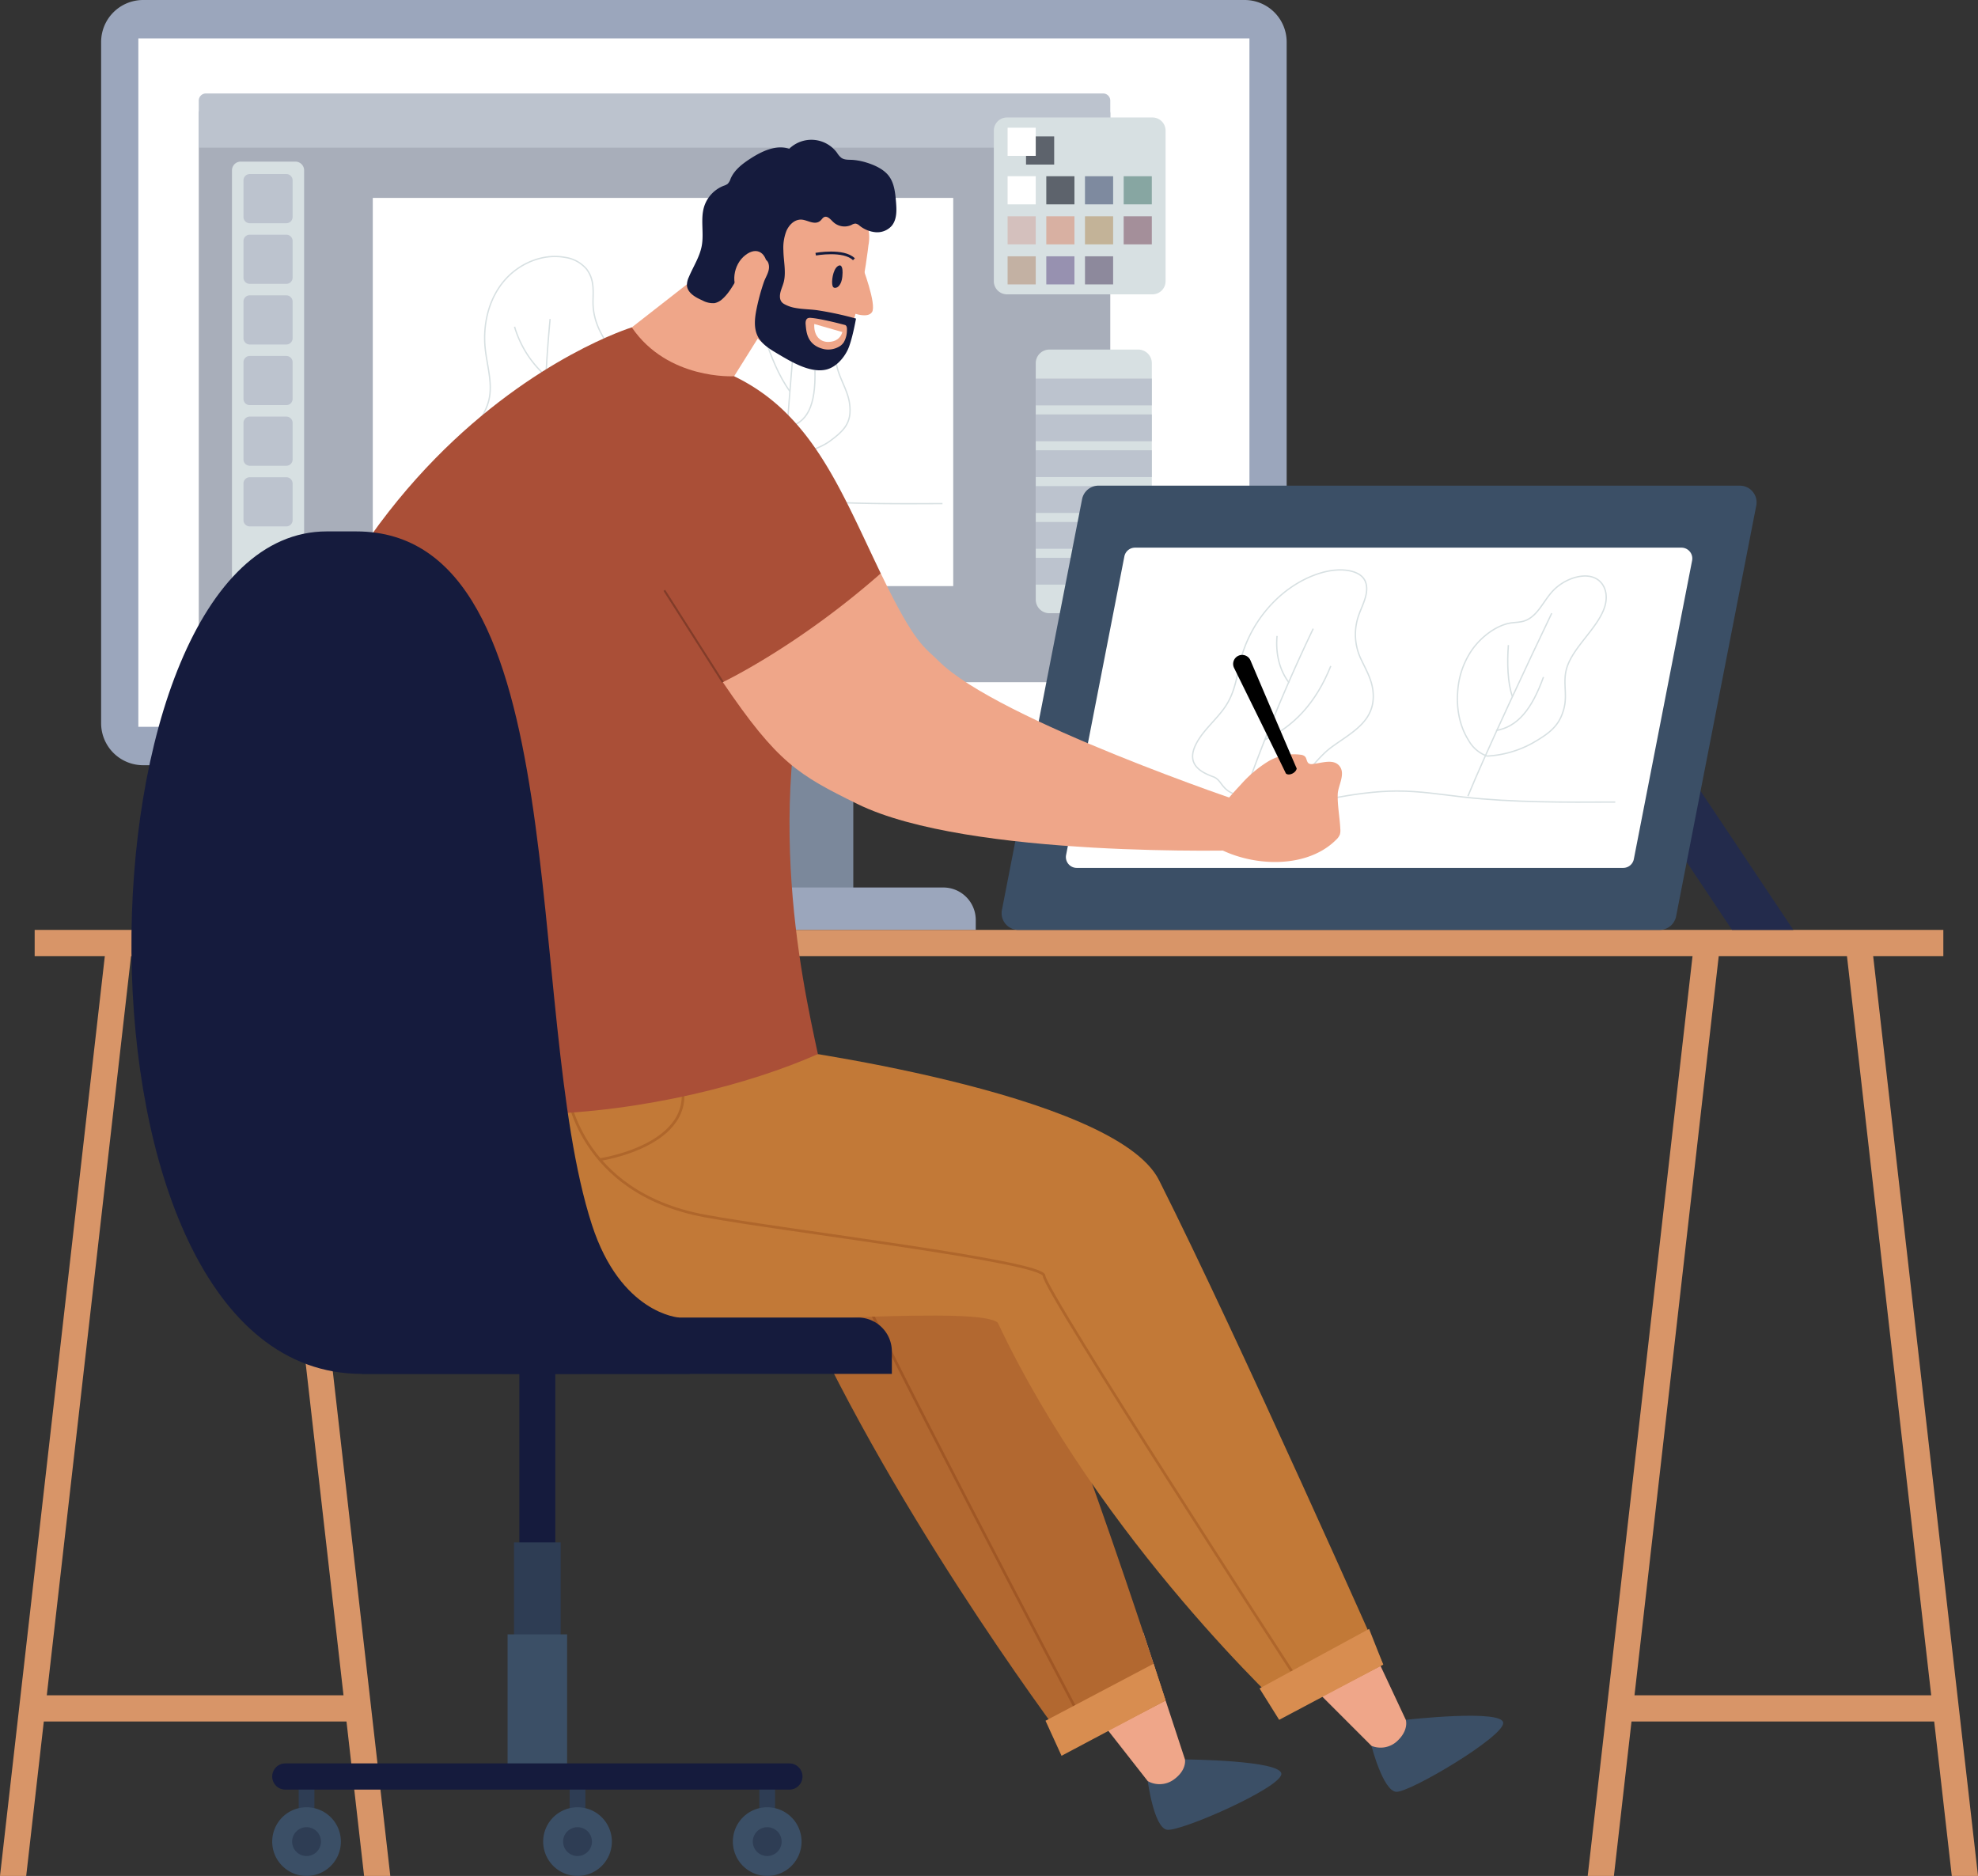 <svg id="Group_88300" data-name="Group 88300" xmlns="http://www.w3.org/2000/svg" xmlns:xlink="http://www.w3.org/1999/xlink" width="741" height="702.741" viewBox="0 0 741 702.741">
  <rect x="0" y="0" width="741" height="702.741" fill="#333333" stroke="none"/>
  <defs>
    <clipPath id="clip-path">
      <rect id="Rectangle_314" data-name="Rectangle 314" width="741" height="702.741" fill="none"/>
    </clipPath>
    <clipPath id="clip-path-3">
      <rect id="Rectangle_276" data-name="Rectangle 276" width="10.545" height="10.543" fill="none"/>
    </clipPath>
    <clipPath id="clip-path-4">
      <rect id="Rectangle_279" data-name="Rectangle 279" width="10.547" height="10.547" fill="none"/>
    </clipPath>
    <clipPath id="clip-path-5">
      <rect id="Rectangle_281" data-name="Rectangle 281" width="10.543" height="10.547" fill="none"/>
    </clipPath>
    <clipPath id="clip-path-7">
      <rect id="Rectangle_285" data-name="Rectangle 285" width="10.545" height="10.547" fill="none"/>
    </clipPath>
  </defs>
  <g id="Group_88109" data-name="Group 88109" clip-path="url(#clip-path)">
    <rect id="Rectangle_271" data-name="Rectangle 271" width="119.429" height="84.858" transform="translate(200.231 255.547)" fill="#7b889b"/>
    <g id="Group_88108" data-name="Group 88108">
      <g id="Group_88107" data-name="Group 88107" clip-path="url(#clip-path)">
        <path id="Path_123074" data-name="Path 123074" d="M438.036,286.655H25.386A15.739,15.739,0,0,1,9.647,270.917V15.739A15.739,15.739,0,0,1,25.386,0h412.65a15.739,15.739,0,0,1,15.739,15.739V270.917a15.739,15.739,0,0,1-15.739,15.739" transform="translate(28.235)" fill="#9ba6bc"/>
        <rect id="Rectangle_272" data-name="Rectangle 272" width="416.239" height="257.884" transform="translate(51.826 14.388)" fill="#fff"/>
        <path id="Path_123075" data-name="Path 123075" d="M357.79,225.849H21.6a2.639,2.639,0,0,1-2.639-2.639V12.79A2.64,2.64,0,0,1,21.6,10.147H357.79a2.64,2.64,0,0,1,2.639,2.643V223.21a2.639,2.639,0,0,1-2.639,2.639" transform="translate(55.501 29.698)" fill="#a8aeba"/>
        <path id="Path_123076" data-name="Path 123076" d="M237.371,100.553H43.792V92.307a7.64,7.64,0,0,1,7.642-7.641H225.2a12.169,12.169,0,0,1,12.169,12.169Z" transform="translate(128.17 247.796)" fill="#9ba6bc"/>
        <path id="Path_123077" data-name="Path 123077" d="M357.761,8.917H21.632a2.67,2.67,0,0,0-2.67,2.67V29.207H360.431V11.587a2.67,2.67,0,0,0-2.67-2.67" transform="translate(55.498 26.098)" fill="#bcc3ce"/>
        <path id="Path_123078" data-name="Path 123078" d="M45.884,180.342H25.406a3.272,3.272,0,0,1-3.275-3.271V18.688a3.272,3.272,0,0,1,3.275-3.271H45.884a3.271,3.271,0,0,1,3.271,3.271V177.071a3.271,3.271,0,0,1-3.271,3.271" transform="translate(64.773 45.122)" fill="#d7e0e2"/>
        <path id="Path_123079" data-name="Path 123079" d="M39.292,35.016H25.568a2.342,2.342,0,0,1-2.34-2.344V18.951a2.342,2.342,0,0,1,2.34-2.344H39.292a2.343,2.343,0,0,1,2.344,2.344v13.72a2.343,2.343,0,0,1-2.344,2.344" transform="translate(67.983 48.605)" fill="#bcc3ce"/>
        <path id="Path_123080" data-name="Path 123080" d="M39.292,40.8H25.568a2.342,2.342,0,0,1-2.34-2.344V24.735a2.342,2.342,0,0,1,2.34-2.344H39.292a2.343,2.343,0,0,1,2.344,2.344v13.72A2.343,2.343,0,0,1,39.292,40.8" transform="translate(67.983 65.534)" fill="#bcc3ce"/>
        <path id="Path_123081" data-name="Path 123081" d="M39.292,46.585H25.568a2.342,2.342,0,0,1-2.34-2.344V30.52a2.342,2.342,0,0,1,2.34-2.344H39.292a2.343,2.343,0,0,1,2.344,2.344V44.24a2.343,2.343,0,0,1-2.344,2.344" transform="translate(67.983 82.465)" fill="#bcc3ce"/>
        <path id="Path_123082" data-name="Path 123082" d="M39.292,52.369H25.568a2.342,2.342,0,0,1-2.34-2.344V36.3a2.342,2.342,0,0,1,2.34-2.344H39.292A2.343,2.343,0,0,1,41.637,36.3v13.72a2.343,2.343,0,0,1-2.344,2.344" transform="translate(67.983 99.394)" fill="#bcc3ce"/>
        <path id="Path_123083" data-name="Path 123083" d="M39.292,58.15H25.568a2.341,2.341,0,0,1-2.34-2.34V42.089a2.342,2.342,0,0,1,2.34-2.344H39.292a2.343,2.343,0,0,1,2.344,2.344v13.72a2.342,2.342,0,0,1-2.344,2.34" transform="translate(67.983 116.325)" fill="#bcc3ce"/>
        <path id="Path_123084" data-name="Path 123084" d="M39.292,63.938H25.568a2.342,2.342,0,0,1-2.34-2.344V47.873a2.342,2.342,0,0,1,2.34-2.344H39.292a2.343,2.343,0,0,1,2.344,2.344v13.72a2.343,2.343,0,0,1-2.344,2.344" transform="translate(67.983 133.254)" fill="#bcc3ce"/>
        <rect id="Rectangle_273" data-name="Rectangle 273" width="217.446" height="145.417" transform="translate(139.652 74.138)" fill="#fff"/>
        <path id="Path_123085" data-name="Path 123085" d="M154.23,77.457H99.73a4.917,4.917,0,0,1-4.916-4.92V16.128a4.917,4.917,0,0,1,4.916-4.92h54.5a4.92,4.92,0,0,1,4.92,4.92V72.537a4.92,4.92,0,0,1-4.92,4.92" transform="translate(277.5 32.803)" fill="#d7e0e2"/>
        <rect id="Rectangle_274" data-name="Rectangle 274" width="10.543" height="10.543" transform="translate(377.466 66.009)" fill="#fff"/>
        <g id="Group_88076" data-name="Group 88076" transform="translate(384.372 51.107)" opacity="0.75">
          <g id="Group_88075" data-name="Group 88075">
            <g id="Group_88074" data-name="Group 88074" clip-path="url(#clip-path-3)">
              <rect id="Rectangle_275" data-name="Rectangle 275" width="10.543" height="10.543" transform="translate(0.001)" fill="#343944"/>
            </g>
          </g>
        </g>
        <rect id="Rectangle_277" data-name="Rectangle 277" width="10.543" height="10.543" transform="translate(377.466 47.844)" fill="#fff"/>
        <g id="Group_88079" data-name="Group 88079" transform="translate(391.961 66.005)" opacity="0.75">
          <g id="Group_88078" data-name="Group 88078">
            <g id="Group_88077" data-name="Group 88077" clip-path="url(#clip-path-4)">
              <rect id="Rectangle_278" data-name="Rectangle 278" width="10.543" height="10.543" transform="translate(0.003 0.004)" fill="#343944"/>
            </g>
          </g>
        </g>
        <g id="Group_88082" data-name="Group 88082" transform="translate(406.458 66.005)" opacity="0.55">
          <g id="Group_88081" data-name="Group 88081">
            <g id="Group_88080" data-name="Group 88080" clip-path="url(#clip-path-5)">
              <rect id="Rectangle_280" data-name="Rectangle 280" width="10.543" height="10.543" transform="translate(0 0.004)" fill="#344468"/>
            </g>
          </g>
        </g>
        <g id="Group_88085" data-name="Group 88085" transform="translate(420.951 66.005)" opacity="0.55">
          <g id="Group_88084" data-name="Group 88084">
            <g id="Group_88083" data-name="Group 88083" clip-path="url(#clip-path-5)">
              <rect id="Rectangle_282" data-name="Rectangle 282" width="10.543" height="10.543" transform="translate(0 0.004)" fill="#46776e"/>
            </g>
          </g>
        </g>
        <g id="Group_88088" data-name="Group 88088" transform="translate(377.465 81.006)" opacity="0.55">
          <g id="Group_88087" data-name="Group 88087">
            <g id="Group_88086" data-name="Group 88086" clip-path="url(#clip-path-7)">
              <rect id="Rectangle_284" data-name="Rectangle 284" width="10.543" height="10.543" transform="translate(0.001 0.004)" fill="#d2a69f"/>
            </g>
          </g>
        </g>
        <g id="Group_88091" data-name="Group 88091" transform="translate(391.961 81.006)" opacity="0.55">
          <g id="Group_88090" data-name="Group 88090">
            <g id="Group_88089" data-name="Group 88089" clip-path="url(#clip-path-4)">
              <rect id="Rectangle_286" data-name="Rectangle 286" width="10.543" height="10.543" transform="translate(0.003 0.004)" fill="#d9896d"/>
            </g>
          </g>
        </g>
        <g id="Group_88094" data-name="Group 88094" transform="translate(406.458 81.006)" opacity="0.55">
          <g id="Group_88093" data-name="Group 88093">
            <g id="Group_88092" data-name="Group 88092" clip-path="url(#clip-path-5)">
              <rect id="Rectangle_288" data-name="Rectangle 288" width="10.543" height="10.543" transform="translate(0 0.004)" fill="#b28e5b"/>
            </g>
          </g>
        </g>
        <g id="Group_88097" data-name="Group 88097" transform="translate(420.951 81.006)" opacity="0.55">
          <g id="Group_88096" data-name="Group 88096">
            <g id="Group_88095" data-name="Group 88095" clip-path="url(#clip-path-5)">
              <rect id="Rectangle_290" data-name="Rectangle 290" width="10.543" height="10.543" transform="translate(0 0.004)" fill="#7a4c5f"/>
            </g>
          </g>
        </g>
        <g id="Group_88100" data-name="Group 88100" transform="translate(377.465 96.006)" opacity="0.55">
          <g id="Group_88099" data-name="Group 88099">
            <g id="Group_88098" data-name="Group 88098" clip-path="url(#clip-path-7)">
              <rect id="Rectangle_292" data-name="Rectangle 292" width="10.543" height="10.543" transform="translate(0.001 0.004)" fill="#b28a6f"/>
            </g>
          </g>
        </g>
        <g id="Group_88103" data-name="Group 88103" transform="translate(391.961 96.006)" opacity="0.55">
          <g id="Group_88102" data-name="Group 88102">
            <g id="Group_88101" data-name="Group 88101" clip-path="url(#clip-path-4)">
              <rect id="Rectangle_294" data-name="Rectangle 294" width="10.543" height="10.543" transform="translate(0.003 0.004)" fill="#625087"/>
            </g>
          </g>
        </g>
        <g id="Group_88106" data-name="Group 88106" transform="translate(406.458 96.006)" opacity="0.55">
          <g id="Group_88105" data-name="Group 88105">
            <g id="Group_88104" data-name="Group 88104" clip-path="url(#clip-path-5)">
              <rect id="Rectangle_296" data-name="Rectangle 296" width="10.543" height="10.543" transform="translate(0 0.004)" fill="#514263"/>
            </g>
          </g>
        </g>
        <path id="Path_123086" data-name="Path 123086" d="M137.2,132.115H103.916a5.1,5.1,0,0,1-5.1-5.1V38.449a5.1,5.1,0,0,1,5.1-5.1H137.2a5.1,5.1,0,0,1,5.1,5.1v88.565a5.1,5.1,0,0,1-5.1,5.1" transform="translate(289.199 97.602)" fill="#d7e0e2"/>
        <rect id="Rectangle_298" data-name="Rectangle 298" width="43.485" height="10.045" transform="translate(388.01 141.824)" fill="#bcc3ce"/>
        <rect id="Rectangle_299" data-name="Rectangle 299" width="43.485" height="10.045" transform="translate(388.01 155.249)" fill="#bcc3ce"/>
        <rect id="Rectangle_300" data-name="Rectangle 300" width="43.485" height="10.045" transform="translate(388.01 168.679)" fill="#bcc3ce"/>
        <rect id="Rectangle_301" data-name="Rectangle 301" width="43.485" height="10.045" transform="translate(388.01 182.105)" fill="#bcc3ce"/>
        <rect id="Rectangle_302" data-name="Rectangle 302" width="43.485" height="10.045" transform="translate(388.01 195.53)" fill="#bcc3ce"/>
        <rect id="Rectangle_303" data-name="Rectangle 303" width="43.485" height="10.045" transform="translate(388.01 208.956)" fill="#bcc3ce"/>
        <path id="Path_123087" data-name="Path 123087" d="M37.235,57.644A234,234,0,0,0,106.57,54.9c16.119-3.083,32.082-7.881,48.5-7.975,9.3-.055,18.531,1.414,27.778,2.407,20.317,2.183,40.807,2.085,61.242,1.987" transform="translate(108.979 137.332)" fill="none" stroke="#d7e0e2" stroke-width="0.5"/>
        <path id="Path_123088" data-name="Path 123088" d="M72.152,114.706c-9.746-1.237-10.512-6.275-15.146-7.755s-9.711-3.7-11.392-8.262c-1.233-3.353-.255-7.115,1.225-10.367s3.467-6.306,4.367-9.762c1.641-6.33-.577-12.927-1.28-19.43-.95-8.761,1.064-18.032,6.562-24.923s14.686-11,23.353-9.393a12.938,12.938,0,0,1,7.987,4.331c3.295,4.237,2.38,9.09,2.47,13,.141,6.31,2.882,12.334,8.022,18.346,3.373,3.939,7.056,7.724,9.33,12.385,5.812,11.926-2.25,16.379-7.987,22.257-4.469,4.579-5.462,11.8-10.791,15.64-4.229,3.047-10.948,3.271-16.72,3.931" transform="translate(131.864 71.609)" fill="none" stroke="#d7e0e2" stroke-width="0.5"/>
        <path id="Path_123089" data-name="Path 123089" d="M54.215,30.433a537.188,537.188,0,0,0-1.8,73.718" transform="translate(151.863 89.071)" fill="none" stroke="#d7e0e2" stroke-width="0.5"/>
        <path id="Path_123090" data-name="Path 123090" d="M51.9,63.62c9.467-5.152,14.773-14.694,15.024-29.392" transform="translate(151.886 100.178)" fill="none" stroke="#d7e0e2" stroke-width="0.5"/>
        <path id="Path_123091" data-name="Path 123091" d="M61.046,49.834A39.769,39.769,0,0,1,49.089,31.17" transform="translate(143.673 91.228)" fill="none" stroke="#d7e0e2" stroke-width="0.5"/>
        <path id="Path_123092" data-name="Path 123092" d="M74.718,101.83c.432-17.117,3.781-55.921,5.431-72.964" transform="translate(218.684 84.485)" fill="none" stroke="#d7e0e2" stroke-width="0.5"/>
        <path id="Path_123093" data-name="Path 123093" d="M92.415,96.892a23.354,23.354,0,0,1-9.68-6.177,46.824,46.824,0,0,1-12.11-20.231c-1.524-5.227-2.1-10.9-.416-16.08s5.977-9.719,11.348-10.594c1.861-.306,3.836-.192,5.529-1.013,3.99-1.94,4.08-7.488,6.1-11.435a12.258,12.258,0,0,1,13.85-5.859,13.524,13.524,0,0,1,9.452,11.988c.51,8.376-6.467,15.9-5.768,24.268.463,5.6,4.316,10.433,5.058,16,.927,6.958-1.775,9.978-7.445,14.113-4.068,2.965-11.148,5.022-15.919,5.022" transform="translate(202.487 73.416)" fill="none" stroke="#d7e0e2" stroke-width="0.5"/>
        <path id="Path_123094" data-name="Path 123094" d="M75.015,56.672c8.046-1.476,11.03-8.443,10.732-21.326" transform="translate(219.553 103.45)" fill="none" stroke="#d7e0e2" stroke-width="0.5"/>
        <path id="Path_123095" data-name="Path 123095" d="M82.435,52.654C78.367,47.109,75.1,39.138,72.94,32.1" transform="translate(213.48 93.953)" fill="none" stroke="#d7e0e2" stroke-width="0.5"/>
        <rect id="Rectangle_304" data-name="Rectangle 304" width="715.028" height="9.817" transform="translate(12.986 348.349)" fill="#d89568"/>
        <path id="Path_123096" data-name="Path 123096" d="M161.286,438.754,201.009,90.2h-9.817L151.469,438.754Z" transform="translate(443.318 263.987)" fill="#d89568"/>
        <path id="Path_123097" data-name="Path 123097" d="M215.811,438.754,176.088,90.2h9.817l39.723,348.557Z" transform="translate(515.372 263.987)" fill="#d89568"/>
        <rect id="Rectangle_305" data-name="Rectangle 305" width="127.569" height="9.817" transform="translate(603.39 635.071)" fill="#d89568"/>
        <path id="Path_123098" data-name="Path 123098" d="M9.817,438.754,49.54,90.2H39.723L0,438.754Z" transform="translate(0 263.987)" fill="#d89568"/>
        <path id="Path_123099" data-name="Path 123099" d="M64.342,438.754,24.619,90.2h9.817L74.159,438.754Z" transform="translate(72.055 263.987)" fill="#d89568"/>
        <rect id="Rectangle_306" data-name="Rectangle 306" width="127.569" height="9.817" transform="translate(8.604 635.071)" fill="#d89568"/>
        <path id="Path_123100" data-name="Path 123100" d="M221,137.779h-22.98L154.035,71.946h22.983Z" transform="translate(450.826 210.57)" fill="#232b4c"/>
        <path id="Path_123101" data-name="Path 123101" d="M342.078,212.751H101.826a6.271,6.271,0,0,1-6.153-7.469L125.7,51.4a6.271,6.271,0,0,1,6.153-5.069H372.111a6.273,6.273,0,0,1,6.153,7.473L348.232,207.682a6.268,6.268,0,0,1-6.153,5.069" transform="translate(279.669 135.598)" fill="#3b4f66"/>
        <path id="Path_123102" data-name="Path 123102" d="M101.765,167.367,123.59,55.532a4.071,4.071,0,0,1,3.993-3.287h204.7a4.066,4.066,0,0,1,3.994,4.846L314.448,168.926a4.068,4.068,0,0,1-3.994,3.287h-204.7a4.066,4.066,0,0,1-3.993-4.846" transform="translate(297.62 152.91)" fill="#fff"/>
        <path id="Path_123103" data-name="Path 123103" d="M107.031,85.536c20.765,2.38,31.351,1.516,54.343-2.58,16.257-2.894,32.985-7.406,48.437-7.492,8.753-.047,16.9,1.327,25.226,2.262,18.3,2.05,37.583,1.959,56.817,1.865" transform="translate(313.257 220.863)" fill="none" stroke="#d7e0e2" stroke-width="0.5"/>
        <path id="Path_123104" data-name="Path 123104" d="M132.935,139.14c-8.71-1.162-7.618-5.894-11.435-7.284s-7.791-3.475-7.724-7.763c.051-3.149,2.329-6.683,4.893-9.738s5.529-5.926,7.622-9.173c3.825-5.945,4.119-12.142,5.8-18.248a48.381,48.381,0,0,1,15.153-23.415c7.649-6.471,17.769-10.335,25.328-8.823,2.655.53,5.034,1.771,5.937,4.068,1.571,3.978-1.041,8.541-2.368,12.212a21.542,21.542,0,0,0,.923,17.235c1.751,3.7,3.844,7.257,4.3,11.639,1.158,11.2-8.022,15.381-15.527,20.906-5.851,4.3-9.385,11.085-15.778,14.694-5.077,2.863-11.466,3.071-17.125,3.691" transform="translate(332.997 159.123)" fill="none" stroke="#d7e0e2" stroke-width="0.5"/>
        <path id="Path_123105" data-name="Path 123105" d="M146.359,59.973a634.531,634.531,0,0,0-28.277,69.253" transform="translate(345.601 175.528)" fill="none" stroke="#d7e0e2" stroke-width="0.5"/>
        <path id="Path_123106" data-name="Path 123106" d="M120.666,91.147c10.751-4.842,19.178-13.807,24.711-27.609" transform="translate(353.163 185.962)" fill="none" stroke="#d7e0e2" stroke-width="0.5"/>
        <path id="Path_123107" data-name="Path 123107" d="M126.43,78.2c-3.53-4.622-5.113-10.783-4.5-17.533" transform="translate(356.478 177.553)" fill="none" stroke="#d7e0e2" stroke-width="0.5"/>
        <path id="Path_123108" data-name="Path 123108" d="M140.039,127.046c6.577-16.08,23.718-52.536,31.414-68.546" transform="translate(409.864 171.217)" fill="none" stroke="#d7e0e2" stroke-width="0.5"/>
        <path id="Path_123109" data-name="Path 123109" d="M150.145,122.406a12.887,12.887,0,0,1-6.868-5.8c-3.322-5.227-4.74-11.835-4.08-19a30.776,30.776,0,0,1,5.407-15.11c3.452-4.861,9.122-9.13,14.486-9.954,1.853-.283,3.668-.177,5.556-.95,4.449-1.822,6.534-7.033,9.856-10.74,4.068-4.539,10.744-6.884,15.126-5.505s6.2,6.173,4.555,11.262c-2.545,7.869-11.812,14.941-14.176,22.8-1.579,5.258.294,9.8-1.017,15.028-1.637,6.538-5.262,9.373-12.083,13.257a39.665,39.665,0,0,1-16.763,4.72" transform="translate(406.937 160.821)" fill="none" stroke="#d7e0e2" stroke-width="0.5"/>
        <path id="Path_123110" data-name="Path 123110" d="M142.722,84.622c8.1-1.39,13.406-7.932,17.777-20.034" transform="translate(417.717 189.035)" fill="none" stroke="#d7e0e2" stroke-width="0.5"/>
        <path id="Path_123111" data-name="Path 123111" d="M145.589,80.848c-1.822-5.211-2.01-12.7-1.508-19.308" transform="translate(420.991 180.114)" fill="none" stroke="#d7e0e2" stroke-width="0.5"/>
        <path id="Path_123112" data-name="Path 123112" d="M121.893,44.519s-5.014,46.528-18.33,45.37C80,87.836,69.506,65.037,69.506,65.037s1.81-46.9,10.551-48.614,45.853,7.268,41.836,28.1" transform="translate(203.429 47.462)" fill="#efa689"/>
        <path id="Path_123113" data-name="Path 123113" d="M133.872,40.74l-23.734,37.9S98.731,93.955,77.511,89.059C55.623,84.009,55.623,71.27,55.623,71.27l62.546-48.845" transform="translate(162.797 65.633)" fill="#efa689"/>
        <path id="Path_123114" data-name="Path 123114" d="M81.412,25.673c-1.736,1.272-2.384,5.831-1.842,7.374.408,1.151,1.692.652,2.262.063,1.221-1.264,1.433-3.385,1.473-5.089.027-1.162-.169-3.613-1.893-2.348" transform="translate(232.339 74.106)" fill="#151b3d"/>
        <path id="Path_123115" data-name="Path 123115" d="M77.819,24.605s10.492-1.916,14.321,1.912" transform="translate(227.76 70.611)" fill="none" stroke="#151b3d" stroke-width="1"/>
        <path id="Path_123116" data-name="Path 123116" d="M85.982,25.315s5.643,14.729,3.75,17.541-8.78-.322-8.78-.322" transform="translate(236.929 74.092)" fill="#efa689"/>
        <path id="Path_123117" data-name="Path 123117" d="M77.7,30.908c-.259,4.257,2.042,6.813,5.352,6.723,2.509-.067,4.449-1.237,5.168-3.7Z" transform="translate(227.347 90.461)" fill="#fff"/>
        <path id="Path_123118" data-name="Path 123118" d="M106.173,76.324a13.092,13.092,0,0,1-4.068-1.386,3.742,3.742,0,0,1-1.092-.856,3.185,3.185,0,0,1-.624-1.806c-.118-1.936.923-3.734,1.41-5.615.962-3.746-.075-8.026-.122-11.855a17.444,17.444,0,0,1,1.131-7.339c1.005-2.258,2.965-4.28,5.509-4.237,2.325.035,5.144,2.384,7.327.314.436-.412.738-.99,1.284-1.245,1.249-.581,2.407.856,3.4,1.818a6.21,6.21,0,0,0,6.852,1.115,3.313,3.313,0,0,1,1.492-.514,2.84,2.84,0,0,1,1.52.774,11.223,11.223,0,0,0,6.059,2.466,7.277,7.277,0,0,0,5.961-2.344c2.065-2.435,1.908-5.992,1.637-9.173-.294-3.44-.675-7.111-2.855-9.789-2.172-2.662-5.91-4.162-9.134-5.062a22.89,22.89,0,0,0-3.978-.707c-1.5-.137-3.2.118-4.512-.8a7.579,7.579,0,0,1-1.606-1.881,11.912,11.912,0,0,0-17.906-1.5c-4.9-1.606-10.151.852-14.482,3.644-3.031,1.952-6.067,4.264-7.481,7.579a4.931,4.931,0,0,1-1.072,1.893,4.727,4.727,0,0,1-1.492.734,12.418,12.418,0,0,0-7.32,7.732c-1.5,4.732-.02,9.923-.927,14.8-.774,4.174-3.228,7.814-4.854,11.737a7,7,0,0,0-.691,3c.165,2.859,3.189,4.547,5.812,5.69a8.227,8.227,0,0,0,4.567,1.009A6.268,6.268,0,0,0,78.9,72.9c4.457-3.978,5.977-10.807,11.1-13.881,1.8-1.076,5.242-2.069,6.079.62.817,2.631-.946,4.732-1.763,7.127a79.569,79.569,0,0,0-2.682,9.888c-.707,3.463-1.139,7.249.487,10.39C93.6,89.9,96.5,91.681,99.269,93.327c5,2.969,12.369,7.543,18.46,6.079,3.53-.852,6.357-4.029,7.932-7.155,1.732-3.44,3.216-11.941,3.216-11.941a122.9,122.9,0,0,0-14.266-3.09c-2.647-.408-5.655-.377-8.439-.9m18.146,12.841a5.088,5.088,0,0,1-1.512,1.5,8.15,8.15,0,0,1-5.965,1.084c-6.389-1.488-6.573-6.554-6.829-9.232-.075-.809-.016-1.956.836-2.348a2.3,2.3,0,0,1,1.135-.114c4.029.295,12.88,2.686,12.88,2.686.628.342.664,1.209.62,1.924a9.212,9.212,0,0,1-1.166,4.5" transform="translate(191.8 39.034)" fill="#151b3d"/>
        <path id="Path_123119" data-name="Path 123119" d="M82.4,29.944c-.157-4.995-3.664-8.007-8.246-4.429C69.6,29.06,68.588,36.549,72.385,40.366c2.069,2.073,4.626,1.932,5.859.99" transform="translate(205.027 70.095)" fill="#efa689"/>
        <path id="Path_123120" data-name="Path 123120" d="M109.5,175.977s2.274,17.333,7.166,18.212,42.068-15.428,42.865-20.745-36.1-5.6-36.1-5.6-.126,8.132-13.936,8.132" transform="translate(320.48 491.246)" fill="#3b4f66"/>
        <path id="Path_123121" data-name="Path 123121" d="M140.321,155.753l15.6,47.483s.8,3.939-4.155,7.52a9.1,9.1,0,0,1-9.782.613L98.4,155.753" transform="translate(287.993 455.856)" fill="#efa689"/>
        <path id="Path_123122" data-name="Path 123122" d="M113.725,116.28l39.421,8.992s128.63,16.657,145.346,49.87c30.107,59.817,73.239,194.937,73.239,194.937l-35.4,18.448S276.8,310.561,238.11,228.57c-6.573-6.208-71.275.208-124.137.267C13.349,228.951,14.3,144.223,30.006,91.211" transform="translate(64.92 266.955)" fill="#b26830"/>
        <path id="Path_123123" data-name="Path 123123" d="M36.07,104s4.037,38.286,51.614,47.121c29.816,5.537,127.106,17.023,127.106,22.41S298.4,337.558,298.4,337.558" transform="translate(105.569 304.389)" fill="none" stroke="#a05725" stroke-width="1"/>
        <path id="Path_123124" data-name="Path 123124" d="M99.744,180.08l6,13.127,38.981-20.694-4.488-13.8Z" transform="translate(291.929 464.524)" fill="#d88d50"/>
        <path id="Path_123125" data-name="Path 123125" d="M130.84,174.96s4.339,16.932,9.307,17.219,39.9-20.376,40.057-25.748S143.7,165.21,143.7,165.21s.852,8.089-12.856,9.75" transform="translate(382.941 479.05)" fill="#3b4f66"/>
        <path id="Path_123126" data-name="Path 123126" d="M159.734,152.541l21.2,45.264s1.264,3.813-3.22,7.964a9.092,9.092,0,0,1-9.636,1.783l-49.957-49.968" transform="translate(345.706 446.455)" fill="#efa689"/>
        <path id="Path_123127" data-name="Path 123127" d="M145.03,101.646l39.421,8.992S313.081,127.3,329.8,160.508c30.107,59.817,83.99,181.468,83.99,181.468l-35.4,18.452s-70.29-64.5-108.976-146.493c-6.573-6.208-80.228.208-133.087.267C35.7,214.317,25.97,149.223,41.677,96.211" transform="translate(104.391 281.589)" fill="#c27937"/>
        <path id="Path_123128" data-name="Path 123128" d="M57.223,134.714s39.845-5.8,29.482-32.321" transform="translate(167.479 299.682)" fill="none" stroke="#af662b" stroke-width="1"/>
        <path id="Path_123129" data-name="Path 123129" d="M54.094,104s4.037,38.286,51.614,47.121c29.816,5.537,127.106,17.023,127.106,22.41s94.365,150.557,94.365,150.557" transform="translate(158.322 304.389)" fill="none" stroke="#af662b" stroke-width="1"/>
        <path id="Path_123130" data-name="Path 123130" d="M120.16,177.688l7.359,11.765L166.5,168.758,161.207,155.4Z" transform="translate(351.682 454.809)" fill="#d88d50"/>
        <path id="Path_123131" data-name="Path 123131" d="M173.425,31.231S27.4,75.879,21.612,291.168c62.479,54.276,171.039,34.646,221.537,12.3-5.969-27.876-22.544-100.875,3.86-172-2.757-37.222-35.247-81.932-35.247-81.932s-24.825,1.512-38.337-18.311" transform="translate(63.254 91.406)" fill="#aa4f37"/>
        <path id="Path_123132" data-name="Path 123132" d="M121.221,91.882q3.587-4.394,7.473-8.529a45.679,45.679,0,0,1,9.954-8.5,18.815,18.815,0,0,1,12.585-2.674,2.706,2.706,0,0,1,1.508.648c.7.719.585,2.046,1.421,2.6a2.229,2.229,0,0,0,1.5.212c3.471-.4,7.7-2.007,9.939.675,2.5,3-.483,7.351-.593,10.646-.145,4.147.77,8.729.962,12.954a5.732,5.732,0,0,1-.165,2.136,5.231,5.231,0,0,1-1.351,1.916c-12.334,12.424-36.735,9.907-49.607-.228" transform="translate(336.135 210.567)" fill="#efa689"/>
        <path id="Path_123133" data-name="Path 123133" d="M137.4,106.886c-1.182-2.545-19.442-39.6-19.442-39.6a3.383,3.383,0,0,1,6.138-2.847s16.371,38.439,17.36,40.568c-.259,1.689-2.953,2.91-4.056,1.881" transform="translate(344.318 182.859)"/>
        <path id="Path_123134" data-name="Path 123134" d="M85.266,45.78l50.946,35.035c12.978,26.973,16.441,27.586,21.7,32.844C180.071,135.817,274,167.306,274,167.306l-1.414,17.2s-103.526,3.177-145.165-17.337c-22.053-10.865-29.844-15.279-50.389-45.61L66.2,84.439" transform="translate(193.747 133.988)" fill="#efa689"/>
        <path id="Path_123135" data-name="Path 123135" d="M144.455,109.741c-11.18-23.235-19.866-44.491-35.1-59.723A71.156,71.156,0,0,0,89.516,35.894L63.379,116.1s8.859,15.13,21.9,34.391c.035-.02,27.967-13.273,59.173-40.748" transform="translate(185.497 105.054)" fill="#aa4f37"/>
        <line id="Line_70" data-name="Line 70" x1="21.904" y1="34.391" transform="translate(248.876 221.151)" fill="none" stroke="#823c29" stroke-width="0.75"/>
        <rect id="Rectangle_307" data-name="Rectangle 307" width="13.473" height="83.974" transform="translate(194.564 509.01)" fill="#151b3d"/>
        <rect id="Rectangle_308" data-name="Rectangle 308" width="17.482" height="40.587" transform="translate(192.558 577.791)" fill="#2e3d54"/>
        <rect id="Rectangle_309" data-name="Rectangle 309" width="22.3" height="53.255" transform="translate(190.151 612.245)" fill="#3b4f66"/>
        <rect id="Rectangle_310" data-name="Rectangle 310" width="5.89" height="17.875" transform="translate(111.898 666.599)" fill="#2e3d54"/>
        <rect id="Rectangle_311" data-name="Rectangle 311" width="5.89" height="17.875" transform="translate(284.472 666.599)" fill="#2e3d54"/>
        <rect id="Rectangle_312" data-name="Rectangle 312" width="5.89" height="17.875" transform="translate(213.409 666.599)" fill="#2e3d54"/>
        <path id="Path_123136" data-name="Path 123136" d="M30.878,178.043H219.71a4.908,4.908,0,1,0,0-9.817H30.878a4.908,4.908,0,1,0,0,9.817" transform="translate(76.009 492.361)" fill="#151b3d"/>
        <path id="Path_123137" data-name="Path 123137" d="M95.649,185.273a12.866,12.866,0,1,1-12.864-12.864,12.866,12.866,0,0,1,12.864,12.864" transform="translate(204.632 504.604)" fill="#3b4f66"/>
        <path id="Path_123138" data-name="Path 123138" d="M77.221,185.116a5.4,5.4,0,1,1,5.4-5.4,5.408,5.408,0,0,1-5.4,5.4" transform="translate(210.196 510.165)" fill="#2e3d54"/>
        <path id="Path_123139" data-name="Path 123139" d="M77.552,185.273a12.866,12.866,0,1,1-12.864-12.864,12.866,12.866,0,0,1,12.864,12.864" transform="translate(151.666 504.604)" fill="#3b4f66"/>
        <path id="Path_123140" data-name="Path 123140" d="M59.124,185.116a5.4,5.4,0,1,1,5.4-5.4,5.408,5.408,0,0,1-5.4,5.4" transform="translate(157.23 510.165)" fill="#2e3d54"/>
        <path id="Path_123141" data-name="Path 123141" d="M51.7,185.273a12.866,12.866,0,1,1-12.864-12.864A12.866,12.866,0,0,1,51.7,185.273" transform="translate(76.006 504.604)" fill="#3b4f66"/>
        <path id="Path_123142" data-name="Path 123142" d="M33.273,185.116a5.4,5.4,0,1,1,5.4-5.4,5.408,5.408,0,0,1-5.4,5.4" transform="translate(81.57 510.165)" fill="#2e3d54"/>
        <path id="Path_123143" data-name="Path 123143" d="M221.7,366.3c-11.517.063-91.058.031-122.842,0C-17.825,366.3-10.223,50.695,85.7,50.695H96.723c83.37,0,62.338,179.564,88.337,259.776,10.8,33.319,32.577,34.713,32.577,34.713Z" transform="translate(36.697 148.373)" fill="#151b3d"/>
        <path id="Path_123144" data-name="Path 123144" d="M233.069,146.808H34.523V125.69H220.35A12.72,12.72,0,0,1,233.069,138.4Z" transform="translate(101.041 367.868)" fill="#151b3d"/>
      </g>
    </g>
  </g>
</svg>
